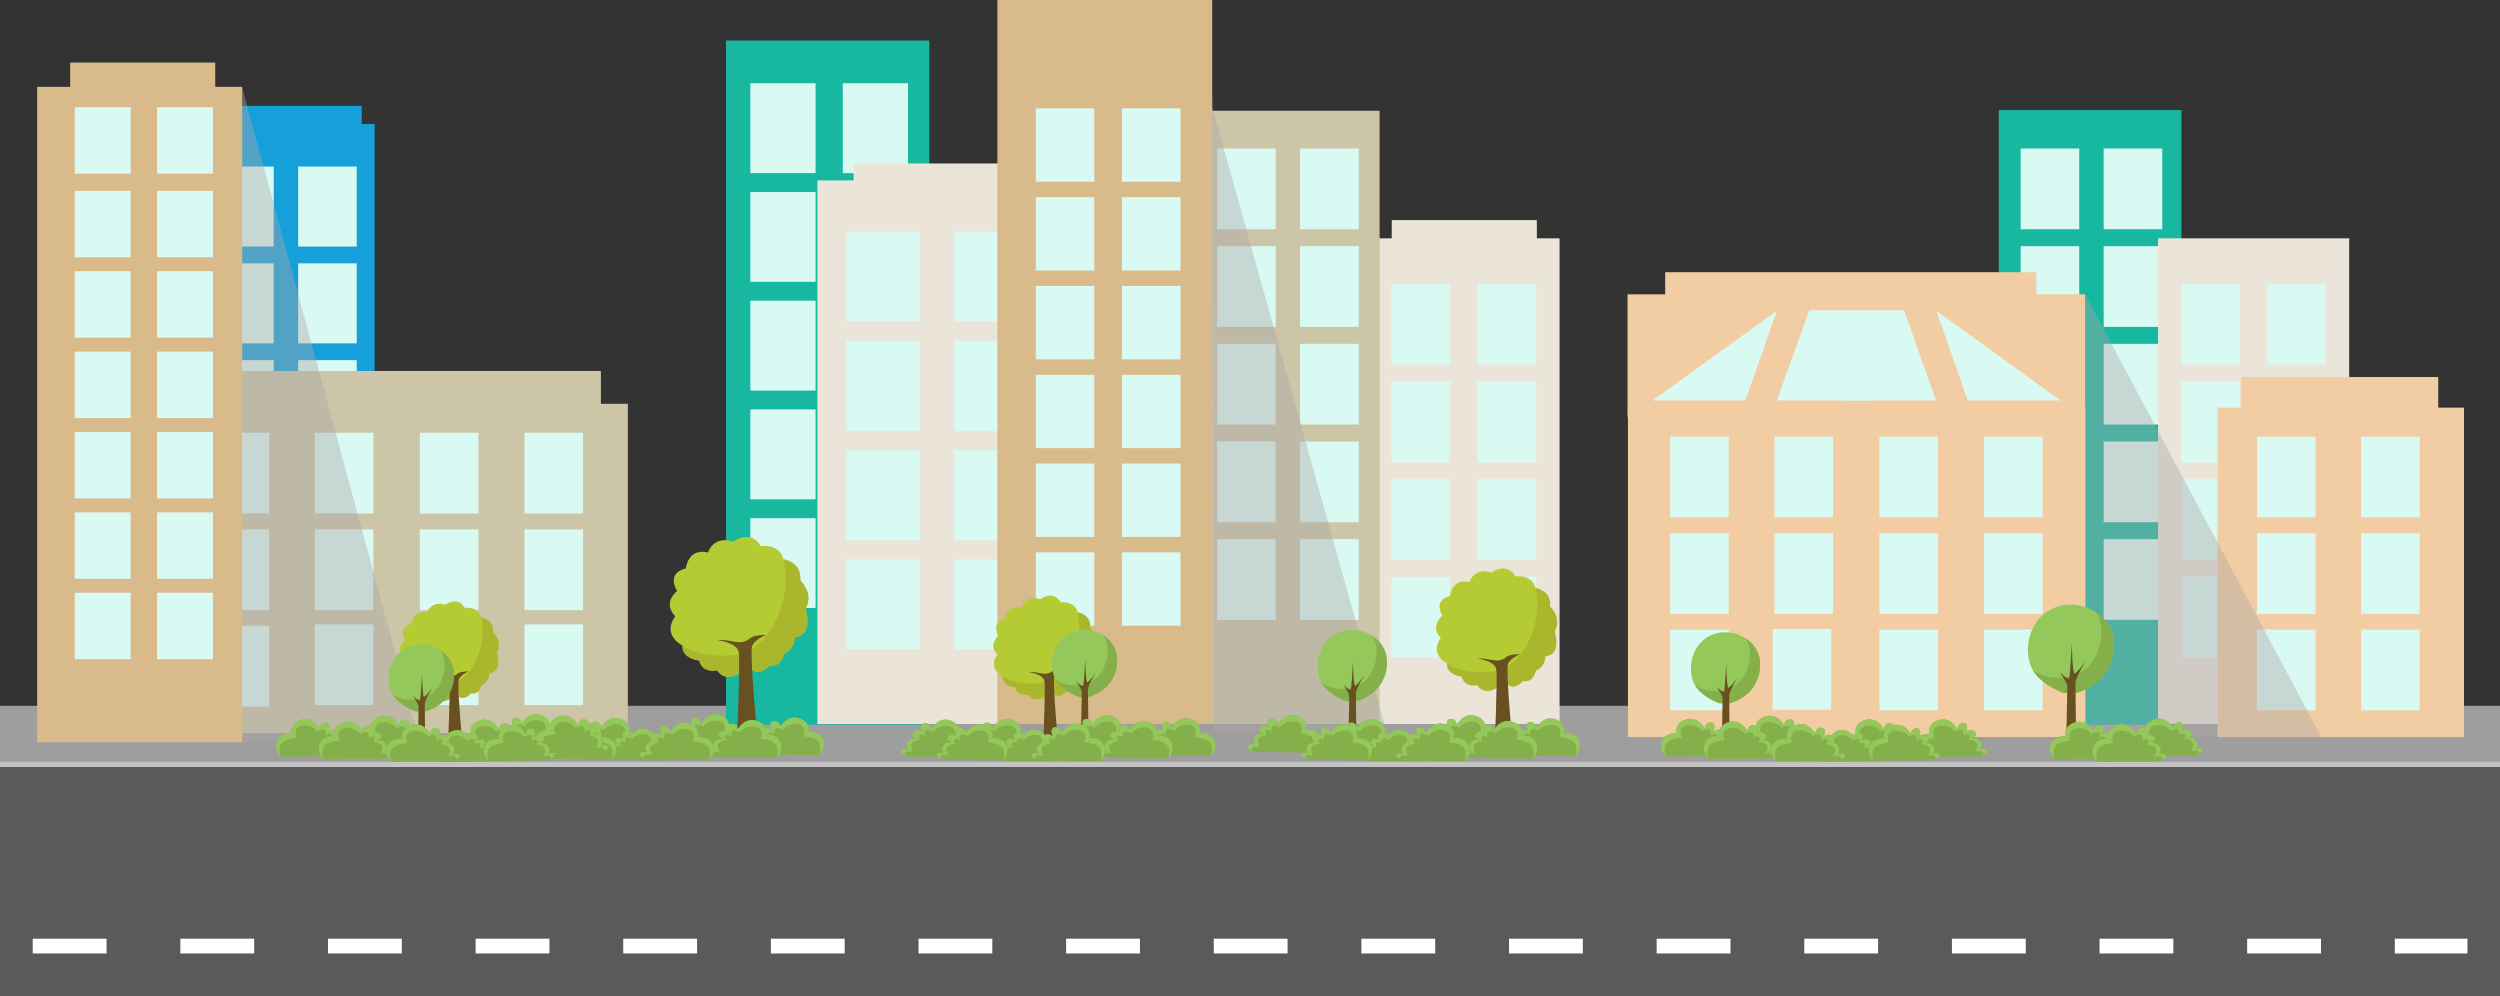 <svg xmlns="http://www.w3.org/2000/svg" xmlns:xlink="http://www.w3.org/1999/xlink" viewBox="0 0 1920 765.05"><rect x="0" y="0" width="1920" height="765.05" fill="#333333" stroke="none"/><defs><style>.cls-1,.cls-5{fill:none;}.cls-2{fill:#595b5b;}.cls-3{fill:#9e9e9e;}.cls-4{fill:#c4c4c4;}.cls-5{stroke:#fff;stroke-width:11.34px;stroke-dasharray:56.69;}.cls-5,.cls-9{stroke-miterlimit:10;}.cls-6{fill:#16a0da;}.cls-7{fill:#d9f9f3;}.cls-8{fill:#ccc5a8;}.cls-9{fill:#18b7a0;stroke:#18b7a0;stroke-width:1.04px;}.cls-10{fill:#eae5d8;}.cls-11{fill:#f2cda3;}.cls-12{fill:#aaa6a5;opacity:0.4;isolation:isolate;}.cls-13{fill:#d8ba8b;}.cls-14{clip-path:url(#clip-path);}.cls-15{fill:#b2b2b2;}.cls-16{fill:#94c85b;}.cls-17{fill:#84af4b;}.cls-18{fill:#695020;}.cls-19{fill:#b4cb34;}.cls-20{fill:#aab72c;}</style><clipPath id="clip-path"><rect class="cls-1" x="1249.95" y="226.06" width="351.42" height="94"/></clipPath></defs><title>Asset 3grad-3</title><g id="Layer_2" data-name="Layer 2"><g id="Layer_1-2" data-name="Layer 1"><rect class="cls-2" y="555.05" shape-rendering="crispEdges" width="1930" height="210"/><rect class="cls-3" y="542.05" width="1930" height="46"/><rect id="rub_plocnika" data-name="rub plocnika" class="cls-4" y="585.05" width="1930" height="4"/><line id="dashed_line" data-name="dashed line" class="cls-5" x1="25.13" y1="726.59" x2="1895" y2="726.59"/><rect class="cls-6" x="158.31" y="81.32" width="119.51" height="30.73"/><rect class="cls-6" x="148.42" y="95.2" width="139.28" height="466.85"/><rect class="cls-7" x="228.97" y="350.93" width="45" height="61.45"/><rect class="cls-7" x="165.22" y="350.93" width="45" height="61.45"/><rect class="cls-7" x="228.97" y="425.27" width="45" height="61.45"/><rect class="cls-7" x="165.22" y="425.27" width="45" height="61.45"/><rect class="cls-7" x="228.97" y="276.59" width="45" height="61.45"/><rect class="cls-7" x="165.22" y="276.59" width="45" height="61.45"/><rect class="cls-7" x="228.97" y="202.25" width="45" height="61.45"/><rect class="cls-7" x="165.22" y="202.25" width="45" height="61.45"/><rect class="cls-7" x="228.97" y="127.91" width="45" height="61.45"/><rect class="cls-7" x="165.22" y="127.91" width="45" height="61.45"/><rect class="cls-8" x="130.76" y="310.11" width="351.42" height="253"/><rect class="cls-7" x="322.43" y="332.36" width="45" height="62"/><rect class="cls-7" x="322.43" y="406.61" width="45" height="62"/><rect class="cls-7" x="402.78" y="332.36" width="45" height="62"/><rect class="cls-7" x="402.78" y="406.61" width="45" height="62"/><rect class="cls-7" x="241.8" y="332.36" width="45" height="62"/><rect class="cls-7" x="241.8" y="406.61" width="45" height="62"/><rect class="cls-7" x="161.72" y="332.36" width="45" height="62"/><rect class="cls-7" x="161.72" y="406.61" width="45" height="62"/><rect class="cls-7" x="322.43" y="479.55" width="45" height="62"/><rect class="cls-7" x="402.78" y="479.55" width="45" height="62"/><rect class="cls-7" x="241.8" y="479.55" width="45" height="62"/><rect class="cls-7" x="161.72" y="480.61" width="45" height="62"/><rect class="cls-8" x="149.08" y="284.92" width="312.41" height="33.39"/><rect class="cls-9" x="1535.57" y="85.05" width="139.28" height="471"/><rect class="cls-7" x="1615.61" y="339.05" width="45" height="62"/><rect class="cls-7" x="1551.87" y="339.05" width="45" height="62"/><rect class="cls-7" x="1615.61" y="414.05" width="45" height="62"/><rect class="cls-7" x="1551.87" y="414.05" width="45" height="62"/><rect class="cls-7" x="1615.61" y="264.05" width="45" height="62"/><rect class="cls-7" x="1551.87" y="264.05" width="45" height="62"/><rect class="cls-7" x="1615.61" y="189.05" width="45" height="62"/><rect class="cls-7" x="1551.87" y="189.05" width="45" height="62"/><rect class="cls-7" x="1615.61" y="114.05" width="45" height="62"/><rect class="cls-7" x="1551.87" y="114.05" width="45" height="62"/><rect class="cls-9" x="558.13" y="31.63" width="155.08" height="524.42"/><rect class="cls-7" x="647.24" y="314.44" width="50.1" height="69.03"/><rect class="cls-7" x="576.27" y="314.44" width="50.1" height="69.03"/><rect class="cls-7" x="647.24" y="397.94" width="50.1" height="69.03"/><rect class="cls-7" x="576.27" y="397.94" width="50.1" height="69.03"/><rect class="cls-7" x="647.24" y="230.93" width="50.1" height="69.03"/><rect class="cls-7" x="576.27" y="230.93" width="50.1" height="69.03"/><rect class="cls-7" x="647.24" y="147.42" width="50.1" height="69.03"/><rect class="cls-7" x="576.27" y="147.42" width="50.1" height="69.03"/><rect class="cls-7" x="647.24" y="63.92" width="50.1" height="69.03"/><rect class="cls-7" x="576.27" y="63.92" width="50.1" height="69.03"/><rect class="cls-10" x="1657.39" y="183.05" width="146.78" height="373"/><rect class="cls-7" x="1741.25" y="443.05" width="45" height="62"/><rect class="cls-7" x="1675.08" y="443.05" width="45" height="62"/><rect class="cls-7" x="1741.25" y="368.05" width="45" height="62"/><rect class="cls-7" x="1675.08" y="368.05" width="45" height="62"/><rect class="cls-7" x="1741.25" y="293.05" width="45" height="62"/><rect class="cls-7" x="1675.08" y="293.05" width="45" height="62"/><rect class="cls-7" x="1741.25" y="218.05" width="45" height="62"/><rect class="cls-7" x="1675.08" y="218.05" width="45" height="62"/><rect class="cls-11" x="1703.04" y="313.06" width="189.32" height="253"/><rect class="cls-7" x="1813.39" y="335.3" width="45" height="62"/><rect class="cls-7" x="1813.39" y="409.55" width="45" height="62"/><rect class="cls-7" x="1733.31" y="335.3" width="45" height="62"/><rect class="cls-7" x="1733.31" y="409.55" width="45" height="62"/><rect class="cls-7" x="1813.39" y="483.55" width="45" height="62"/><rect class="cls-7" x="1733.31" y="483.55" width="45" height="62"/><rect class="cls-11" x="1721.34" y="289.56" width="151.23" height="30"/><polygon class="cls-12" points="322.13 570.05 186.06 570.05 186.06 67.23 322.13 570.05"/><g id="zgrada_1" data-name="zgrada 1"><rect class="cls-13" x="28.56" y="66.69" width="157.51" height="503.36"/><rect class="cls-7" x="120.6" y="331.76" width="42.96" height="51.04"/><rect class="cls-7" x="57.42" y="331.76" width="42.96" height="51.04"/><rect class="cls-7" x="120.6" y="393.5" width="42.96" height="51.04"/><rect class="cls-7" x="57.42" y="393.5" width="42.96" height="51.04"/><rect class="cls-7" x="120.6" y="455.24" width="42.96" height="51.04"/><rect class="cls-7" x="57.42" y="455.24" width="42.96" height="51.04"/><rect class="cls-7" x="120.6" y="270.03" width="42.96" height="51.04"/><rect class="cls-7" x="57.42" y="270.03" width="42.96" height="51.04"/><rect class="cls-7" x="120.6" y="208.29" width="42.96" height="51.04"/><rect class="cls-7" x="57.42" y="208.29" width="42.96" height="51.04"/><rect class="cls-7" x="120.6" y="146.56" width="42.96" height="51.04"/><rect class="cls-7" x="57.42" y="146.56" width="42.96" height="51.04"/><rect class="cls-7" x="120.6" y="82.35" width="42.96" height="51.04"/><rect class="cls-7" x="57.42" y="82.35" width="42.96" height="51.04"/><rect class="cls-13" x="53.87" y="48.05" width="111.43" height="24.23"/></g><rect class="cls-10" x="1068.86" y="169.05" width="111.43" height="24"/><rect class="cls-10" x="1050.97" y="183.05" width="146.78" height="373"/><rect class="cls-7" x="1134.83" y="443.05" width="45" height="62"/><rect class="cls-7" x="1068.65" y="443.05" width="45" height="62"/><rect class="cls-7" x="1134.83" y="368.05" width="45" height="62"/><rect class="cls-7" x="1068.65" y="368.05" width="45" height="62"/><rect class="cls-7" x="1134.83" y="293.05" width="45" height="62"/><rect class="cls-7" x="1068.65" y="293.05" width="45" height="62"/><rect class="cls-7" x="1134.83" y="218.05" width="45" height="62"/><rect class="cls-7" x="1068.65" y="218.05" width="45" height="62"/><rect class="cls-10" x="655.55" y="125.55" width="139.65" height="26.86"/><rect class="cls-10" x="627.77" y="138.54" width="183.96" height="417.51"/><rect class="cls-7" x="732.87" y="429.57" width="56.4" height="69.4"/><rect class="cls-7" x="649.92" y="429.57" width="56.4" height="69.4"/><rect class="cls-7" x="732.87" y="345.62" width="56.4" height="69.4"/><rect class="cls-7" x="649.92" y="345.62" width="56.4" height="69.4"/><rect class="cls-7" x="732.87" y="261.67" width="56.4" height="69.4"/><rect class="cls-7" x="649.92" y="261.67" width="56.4" height="69.4"/><rect class="cls-7" x="732.87" y="177.72" width="56.4" height="69.4"/><rect class="cls-7" x="649.92" y="177.72" width="56.4" height="69.4"/><g id="zgrada_7" data-name="zgrada 7"><rect class="cls-11" x="1250.26" y="313.06" width="351.42" height="253"/><rect class="cls-7" x="1443.37" y="335.3" width="45" height="62"/><rect class="cls-7" x="1443.37" y="409.55" width="45" height="62"/><rect class="cls-7" x="1523.74" y="335.3" width="45" height="62"/><rect class="cls-7" x="1523.74" y="409.55" width="45" height="62"/><rect class="cls-7" x="1362.76" y="335.3" width="45" height="62"/><rect class="cls-7" x="1362.76" y="409.55" width="45" height="62"/><rect class="cls-7" x="1282.66" y="335.3" width="45" height="62"/><rect class="cls-7" x="1282.66" y="409.55" width="45" height="62"/><rect class="cls-7" x="1443.37" y="483.55" width="45" height="62"/><rect class="cls-7" x="1523.74" y="483.55" width="45" height="62"/><rect class="cls-7" x="1282.66" y="483.55" width="45" height="62"/><rect class="cls-11" x="1249.95" y="226.06" width="351.42" height="94"/><g class="cls-14"><path class="cls-11" d="M1596.32,382.31c.27-64.78-71.42-117.41-160.11-117.54s-160.81,52.26-161.07,117S1596.05,447.05,1596.32,382.31Z"/></g><polygon class="cls-7" points="1364.73 307.56 1437.08 307.56 1461.69 238.56 1389.35 238.56 1364.73 307.56"/><polygon class="cls-7" points="1486.94 307.56 1414.6 307.56 1389.98 238.56 1462.33 238.56 1486.94 307.56"/><polygon class="cls-7" points="1582.44 307.56 1511.22 307.56 1486.99 238.56 1582.44 307.56"/><polygon class="cls-7" points="1269.23 307.56 1340.45 307.56 1364.68 238.56 1269.23 307.56"/><rect class="cls-7" x="1361.37" y="483.05" width="45" height="62"/><rect class="cls-11" x="1278.87" y="209.06" width="284.99" height="24"/></g><polygon class="cls-12" points="1782.77 566.06 1601.37 566.06 1601.37 226.06 1782.77 566.06"/><rect class="cls-8" x="920.26" y="85.05" width="139.28" height="471"/><rect class="cls-7" x="998.47" y="339.05" width="45" height="62"/><rect class="cls-7" x="934.72" y="339.05" width="45" height="62"/><rect class="cls-7" x="998.47" y="414.05" width="45" height="62"/><rect class="cls-7" x="934.72" y="414.05" width="45" height="62"/><rect class="cls-7" x="998.47" y="264.05" width="45" height="62"/><rect class="cls-7" x="934.72" y="264.05" width="45" height="62"/><rect class="cls-7" x="998.47" y="189.05" width="45" height="62"/><rect class="cls-7" x="934.72" y="189.05" width="45" height="62"/><rect class="cls-7" x="998.47" y="114.05" width="45" height="62"/><rect class="cls-7" x="934.72" y="114.05" width="45" height="62"/><rect class="cls-15" x="835.19" y="76.01" width="95.73" height="457.13"/><rect class="cls-15" x="889.89" y="394.65" width="29.35" height="75.98"/><rect class="cls-15" x="846.72" y="394.65" width="29.35" height="75.98"/><rect class="cls-15" x="889.89" y="302.73" width="29.35" height="75.98"/><rect class="cls-15" x="846.72" y="302.73" width="29.35" height="75.98"/><rect class="cls-15" x="889.89" y="210.82" width="29.35" height="75.98"/><rect class="cls-15" x="846.72" y="210.82" width="29.35" height="75.98"/><rect class="cls-15" x="889.89" y="118.9" width="29.35" height="75.98"/><rect class="cls-15" x="846.72" y="118.9" width="29.35" height="75.98"/><rect class="cls-13" x="765.98" width="165" height="556.05"/><rect class="cls-7" x="861.63" y="287.8" width="45" height="56.38"/><rect class="cls-7" x="795.44" y="287.8" width="45" height="56.38"/><rect class="cls-7" x="861.63" y="356" width="45" height="56.38"/><rect class="cls-7" x="795.44" y="356" width="45" height="56.38"/><rect class="cls-7" x="861.63" y="424.2" width="45" height="56.38"/><rect class="cls-7" x="795.44" y="424.2" width="45" height="56.38"/><rect class="cls-7" x="861.63" y="219.6" width="45" height="56.38"/><rect class="cls-7" x="795.44" y="219.6" width="45" height="56.38"/><rect class="cls-7" x="861.63" y="151.4" width="45" height="56.38"/><rect class="cls-7" x="795.44" y="151.4" width="45" height="56.38"/><rect class="cls-7" x="861.63" y="83.2" width="45" height="56.38"/><rect class="cls-7" x="795.44" y="83.2" width="45" height="56.38"/><polygon class="cls-12" points="1064.58 561.05 931.72 561.05 930.97 82.05 1064.58 561.05"/><path class="cls-16" d="M1320.64,540.14s-16.72-5.63-20.63-17.72.26-29.27,15.65-35.18,35,4.3,36,20.94-9.42,27.91-23.1,32Z"/><path class="cls-17" d="M1351.66,508.19c-.48-7.65-4.87-13.94-11-17.93h0c7.78,12.26,1.27,35.21-14.65,39.28-15.67,4-24.17-3.35-24.42-3.58,5.6,9.64,19,14.17,19,14.17h7.91C1342.24,536.11,1352.71,524.84,1351.66,508.19Z"/><path class="cls-18" d="M1322,578.38s1.19-41.73.85-43.17-4.59-8-4.59-8,5.44,6,5.95,3.5,1.53-21.18,1.53-21.18.34,18.92,1.7,18.71,7-7.61,7-7.61S1328,530.5,1328,534.2s.51,44.2.51,44.2Z"/><path class="cls-17" d="M1279.09,580.93s-5.44-5.44-2.61-12.07,11.3-5.58,11.3-5.58-2.47-7.5,6.92-10.56,14.48,6.82,14.48,6.82.49-4.94,4.8-4.59,2.68,6.35.92,7.63c0,0,4.87-4.52,7.91-.64s-4.59,4.59-4.59,4.59,6.78-1.09,9,3a4.21,4.21,0,0,1-1.25,5.82l-.3.18s5-2,6.36.64-6.85,4.45-6.85,4.45Z"/><path class="cls-16" d="M1279.79,570.92c2.55-3.77,11.83-4.39,11.83-4.39s-2.47-4.74.87-7.93,12.16-1.45,14.71,3c0,0,3-1.74,5.07-1.45s2,5.07,2,5.07.65-2.32,3.37-1.45-.26,3.88-.26,3.88,4.43-.11,6.46,2.65-1.16,6.81-1.16,6.81,6-2.27,6.86,2h0c1.69-.77,3.09-1.81,2.47-3-1.34-2.61-6.36-.64-6.36-.64a4.21,4.21,0,0,0,1.73-5.7l-.18-.3c-1.85-3.42-7-3.16-8.53-3,1.57-.22,6.74-1.22,4.15-4.54s-6.63-.43-7.66.42c1.66-1.61,2.94-7.08-1.17-7.41-4.31-.35-4.8,4.59-4.8,4.59s-5.08-9.89-14.48-6.82-6.92,10.56-6.92,10.56-8.47-1.06-11.3,5.58,2.61,12.07,2.61,12.07S1277.25,574.69,1279.79,570.92Z"/><path class="cls-17" d="M1340.11,578.5s-5.44-5.44-2.61-12.07,11.3-5.58,11.3-5.58-2.47-7.5,6.92-10.56,14.48,6.82,14.48,6.82.49-4.94,4.8-4.59,2.68,6.35.92,7.63c0,0,4.87-4.52,7.91-.64s-4.59,4.59-4.59,4.59,6.78-1.09,9,3a4.21,4.21,0,0,1-1.25,5.82l-.3.18s5-2,6.36.64-6.85,4.45-6.85,4.45Z"/><path class="cls-16" d="M1340.82,568.49c2.55-3.77,11.83-4.39,11.83-4.39s-2.47-4.74.87-7.93,12.16-1.45,14.71,3c0,0,3-1.74,5.07-1.45s2,5.07,2,5.07.65-2.32,3.37-1.45-.26,3.88-.26,3.88,4.43-.11,6.46,2.65-1.16,6.81-1.16,6.81,6-2.27,6.86,2h0c1.69-.77,3.09-1.81,2.47-3-1.34-2.61-6.36-.64-6.36-.64a4.21,4.21,0,0,0,1.73-5.7l-.18-.3c-1.85-3.42-7-3.16-8.53-3,1.57-.22,6.74-1.22,4.15-4.54s-6.63-.43-7.66.42c1.66-1.61,2.94-7.08-1.17-7.41-4.31-.35-4.8,4.59-4.8,4.59s-5.08-9.89-14.48-6.82-6.92,10.56-6.92,10.56-8.47-1.06-11.3,5.58,2.61,12.07,2.61,12.07S1338.26,572.26,1340.82,568.49Z"/><path class="cls-17" d="M1311.87,582.89s-5.44-5.44-2.61-12.07,11.3-5.58,11.3-5.58-2.47-7.5,6.92-10.56S1342,561.5,1342,561.5s.49-4.94,4.8-4.59,2.68,6.35.92,7.63c0,0,4.87-4.52,7.91-.64s-4.59,4.59-4.59,4.59,6.78-1.09,9,3a4.21,4.21,0,0,1-1.25,5.82l-.3.18s5-2,6.36.64-6.85,4.45-6.85,4.45Z"/><path class="cls-16" d="M1312.59,572.88c2.55-3.77,11.83-4.39,11.83-4.39s-2.47-4.74.87-7.93,12.16-1.45,14.71,3c0,0,3-1.74,5.07-1.45s2,5.07,2,5.07.65-2.32,3.37-1.45-.26,3.88-.26,3.88,4.43-.11,6.46,2.65-1.16,6.81-1.16,6.81,6-2.27,6.86,2h0c1.69-.77,3.09-1.81,2.47-3-1.34-2.61-6.36-.64-6.36-.64a4.21,4.21,0,0,0,1.73-5.7l-.18-.3c-1.85-3.42-7-3.16-8.53-3,1.57-.22,6.74-1.22,4.15-4.54s-6.63-.43-7.66.42c1.66-1.61,2.94-7.08-1.17-7.41-4.31-.35-4.8,4.59-4.8,4.59s-5.08-9.89-14.48-6.82-6.92,10.56-6.92,10.56-8.47-1.06-11.3,5.58,2.61,12.07,2.61,12.07S1310,576.65,1312.59,572.88Z"/><path class="cls-17" d="M1416.63,581.31s-5.44-5.44-2.61-12.07,11.3-5.58,11.3-5.58-2.47-7.5,6.92-10.56,14.48,6.82,14.48,6.82.49-4.94,4.8-4.59,2.68,6.35.92,7.63c0,0,4.87-4.52,7.91-.64s-4.59,4.59-4.59,4.59,6.78-1.09,9,3a4.21,4.21,0,0,1-1.25,5.82l-.3.18s5-2,6.36.64-6.85,4.45-6.85,4.45Z"/><path class="cls-16" d="M1417.36,571.3c2.55-3.77,11.83-4.39,11.83-4.39s-2.47-4.74.87-7.93,12.16-1.45,14.71,3c0,0,3-1.74,5.07-1.45s2,5.07,2,5.07.65-2.32,3.37-1.45-.27,3.9-.27,3.9,4.43-.11,6.46,2.65-1.16,6.81-1.16,6.81,6-2.27,6.86,2h0c1.69-.77,3.09-1.81,2.47-3-1.34-2.61-6.36-.64-6.36-.64a4.21,4.21,0,0,0,1.73-5.7l-.18-.3c-1.85-3.42-7-3.16-8.53-3,1.57-.22,6.74-1.22,4.15-4.54s-6.63-.43-7.66.42c1.66-1.61,2.94-7.08-1.17-7.41-4.31-.35-4.8,4.59-4.8,4.59s-5.08-9.89-14.48-6.82-6.92,10.56-6.92,10.56-8.47-1.06-11.3,5.58,2.61,12.07,2.61,12.07S1414.79,575.05,1417.36,571.3Z"/><path class="cls-17" d="M1398.68,585.05s-4.61-4.61-2.21-10.24,9.58-4.73,9.58-4.73-2.1-6.36,5.87-9,12.27,5.78,12.27,5.78.42-4.19,4.07-3.89,2.27,5.39.78,6.47c0,0,4.13-3.83,6.7-.54s-3.89,3.89-3.89,3.89,5.75-.92,7.6,2.5a3.57,3.57,0,0,1-1,4.94l-.27.16s4.25-1.68,5.39.54-5.81,3.77-5.81,3.77Z"/><path class="cls-16" d="M1399.28,576.56c2.16-3.2,10-3.73,10-3.73s-2.09-4,.74-6.72,10.31-1.23,12.47,2.58c0,0,2.51-1.47,4.3-1.23s1.66,4.3,1.66,4.3a2,2,0,0,1,2.57-1.35l.29.12c2.3.74-.22,3.29-.22,3.29s3.75-.09,5.47,2.24-1,5.78-1,5.78,5.12-1.92,5.81,1.68h0c1.43-.65,2.62-1.53,2.1-2.55-1.14-2.21-5.39-.54-5.39-.54a3.57,3.57,0,0,0,1.48-4.83l-.16-.27c-1.57-2.9-5.93-2.68-7.23-2.55,1.33-.19,5.72-1,3.52-3.85s-5.62-.36-6.49.36c1.41-1.37,2.49-6-1-6.28-3.65-.3-4.07,3.89-4.07,3.89s-4.31-8.38-12.27-5.78-5.87,9-5.87,9-7.18-.9-9.58,4.73,2.21,10.24,2.21,10.24S1397.12,579.76,1399.28,576.56Z"/><path class="cls-17" d="M1473.11,581.31s-5.44-5.44-2.61-12.07,11.3-5.58,11.3-5.58-2.47-7.5,6.92-10.56,14.48,6.82,14.48,6.82.49-4.94,4.8-4.59,2.68,6.35.92,7.63c0,0,4.87-4.52,7.91-.64s-4.59,4.59-4.59,4.59,6.78-1.09,9,3a4.21,4.21,0,0,1-1.25,5.82l-.3.18s5-2,6.36.64-6.85,4.45-6.85,4.45Z"/><path class="cls-16" d="M1473.82,571.3c2.55-3.77,11.83-4.39,11.83-4.39s-2.47-4.74.87-7.93,12.16-1.45,14.71,3c0,0,3-1.74,5.07-1.45s2,5.07,2,5.07.65-2.32,3.37-1.45-.26,3.88-.26,3.88,4.43-.11,6.46,2.65-1.16,6.81-1.16,6.81,6-2.27,6.86,2h0c1.69-.77,3.09-1.81,2.47-3-1.34-2.61-6.36-.64-6.36-.64a4.21,4.21,0,0,0,1.73-5.7l-.18-.3c-1.85-3.42-7-3.16-8.53-3,1.57-.22,6.74-1.22,4.15-4.54s-6.63-.43-7.66.42c1.66-1.61,2.94-7.08-1.17-7.41-4.31-.35-4.8,4.59-4.8,4.59s-5.08-9.89-14.48-6.82-6.92,10.56-6.92,10.56-8.47-1.06-11.3,5.58,2.61,12.07,2.61,12.07S1471.25,575.05,1473.82,571.3Z"/><path class="cls-17" d="M1438.61,584.28s-5.22-5.22-2.51-11.59,10.85-5.36,10.85-5.36-2.37-7.2,6.64-10.14,13.9,6.55,13.9,6.55.47-4.74,4.61-4.41,2.58,6.1.88,7.32c0,0,4.68-4.34,7.59-.61s-4.41,4.41-4.41,4.41,6.51-1,8.61,2.83a4,4,0,0,1-1.11,5.55l-.38.22s4.81-1.9,6.1.61-6.58,4.27-6.58,4.27Z"/><path class="cls-16" d="M1439.29,574.67c2.45-3.62,11.36-4.22,11.36-4.22s-2.37-4.55.83-7.61,11.68-1.39,14.12,2.92c0,0,2.85-1.67,4.87-1.39s1.89,4.87,1.89,4.87.63-2.23,3.24-1.39-.25,3.72-.25,3.72,4.25-.1,6.2,2.54-1.11,6.54-1.11,6.54,5.79-2.18,6.58,1.9h0c1.62-.74,3-1.73,2.37-2.89-1.29-2.51-6.1-.61-6.1-.61a4,4,0,0,0,1.49-5.77c-1.78-3.28-6.72-3-8.19-2.88,1.51-.21,6.47-1.18,4-4.36s-6.37-.41-7.35.4c1.59-1.55,2.82-6.79-1.12-7.12-4.14-.34-4.61,4.41-4.61,4.41s-4.88-9.49-13.9-6.55-6.64,10.14-6.64,10.14-8.13-1-10.85,5.36,2.51,11.59,2.51,11.59S1436.84,578.29,1439.29,574.67Z"/><path class="cls-17" d="M1363.85,584.85s-5.44-5.44-2.61-12.07,11.3-5.58,11.3-5.58-2.47-7.5,6.92-10.56,14.48,6.82,14.48,6.82.49-4.94,4.8-4.59,2.68,6.35.92,7.63c0,0,4.87-4.52,7.91-.64s-4.59,4.59-4.59,4.59,6.78-1.09,9,3a4.21,4.21,0,0,1-1.25,5.82l-.3.18s5-2,6.36.64-6.85,4.45-6.85,4.45Z"/><path class="cls-16" d="M1364.55,574.85c2.55-3.77,11.83-4.39,11.83-4.39s-2.47-4.74.87-7.93,12.16-1.45,14.71,3c0,0,3-1.74,5.07-1.45s2,5.07,2,5.07.65-2.32,3.37-1.45-.26,3.88-.26,3.88,4.43-.11,6.46,2.65-1.16,6.81-1.16,6.81,6-2.27,6.86,2h0c1.69-.77,3.09-1.81,2.47-3-1.34-2.61-6.36-.64-6.36-.64a4.21,4.21,0,0,0,1.73-5.7l-.18-.3c-1.85-3.42-7-3.16-8.53-3,1.57-.22,6.74-1.22,4.15-4.54s-6.63-.43-7.66.42c1.66-1.61,2.94-7.08-1.17-7.41-4.31-.35-4.8,4.59-4.8,4.59s-5.08-9.89-14.48-6.82-6.92,10.56-6.92,10.56-8.47-1.06-11.3,5.58,2.61,12.07,2.61,12.07S1362,578.61,1364.55,574.85Z"/><path class="cls-19" d="M1149.23,528.27s-8.8,6.32-14.65-2.19c0,0-9.75,2.43-11.94-6.56,0,0-11.7-1-11.21-10,0,0-14.13-6.81-4.87-19.69,0,0-9-8,1.22-17,0,0-7.8-11.67,5.85-15.07,0,0,1.22-13.86,14.87-10.7,0,0,3.65-11.67,16.82-7.29,0,0,11.82-8.77,18.52,2.92,0,0,12.92-1.7,15.35,9,0,0,12.43,1.7,11.21,14.1,0,0,9.54,8.75,3.45,19.21,0,0,6.08,17.41-7.1,19a12,12,0,0,1-7.38,11.11s-1.39,9.31-9.68,7.85c0,0-6.34,7-11,3.16Z"/><path class="cls-20" d="M1190.37,465.79c1.22-12.4-11.21-14.1-11.21-14.1,6.19,26.73-8.93,60.94-32.41,64s-35.34-6.12-35.34-6.12c-.49,9,11.21,10,11.21,10,2.19,9,11.94,6.56,11.94,6.56,5.85,8.51,14.65,2.19,14.65,2.19l9.47-2.19c4.63,3.89,11-3.16,11-3.16,8.28,1.46,9.68-7.85,9.68-7.85a12,12,0,0,0,7.38-11.11c13.18-1.55,7.1-19,7.1-19C1199.93,474.54,1190.37,465.79,1190.37,465.79Z"/><path class="cls-18" d="M1134.57,505.84s13.65,1.41,14.62,8.48-1.46,64.06-1.46,64.06h14.62s-6.34-64.07-4.14-68.71,9.26-7.27,9.26-7.27-8-.2-10.72,2.22-6.09,3-9.75,2.42S1139.68,505.44,1134.57,505.84Z"/><path class="cls-16" d="M1033.93,538.53s-16.78-5.65-20.71-17.79.26-29.38,15.71-35.31,35.09,4.31,36.14,21-9.46,28-23.19,32.07Z"/><path class="cls-17" d="M1065.08,506.46c-.48-7.68-4.89-14-11-18h0c7.81,12.31,1.27,35.35-14.71,39.43-15.73,4-24.26-3.36-24.52-3.59,5.62,9.68,19.1,14.23,19.1,14.23h8C1055.62,534.48,1066.12,523.17,1065.08,506.46Z"/><path class="cls-18" d="M1035.29,576.92s1.2-41.89.85-43.34-4.61-8-4.61-8,5.46,6,6,3.51,1.54-21.26,1.54-21.26.34,19,1.71,18.78,7-7.64,7-7.64-6.49,9.91-6.49,13.62.51,44.37.51,44.37Z"/><path class="cls-17" d="M1209.93,580.58s5.44-5.44,2.61-12.07-11.3-5.58-11.3-5.58,2.47-7.5-6.92-10.56-14.48,6.82-14.48,6.82-.49-4.94-4.8-4.59-2.68,6.35-.92,7.63c0,0-4.87-4.52-7.91-.64s4.59,4.59,4.59,4.59-6.78-1.09-9,3a4.21,4.21,0,0,0,1.25,5.82l.3.18s-5-2-6.36.64,6.85,4.45,6.85,4.45Z"/><path class="cls-16" d="M1209.24,570.58c-2.55-3.77-11.83-4.39-11.83-4.39s2.47-4.74-.87-7.93-12.16-1.45-14.71,3c0,0-3-1.74-5.07-1.45s-2,5.07-2,5.07-.65-2.32-3.37-1.45.26,3.88.26,3.88-4.43-.11-6.46,2.65,1.16,6.81,1.16,6.81-6-2.27-6.86,2h0c-1.69-.77-3.09-1.81-2.47-3,1.34-2.61,6.36-.64,6.36-.64a4.21,4.21,0,0,1-1.73-5.7l.18-.3c1.85-3.42,7-3.16,8.53-3-1.57-.22-6.74-1.22-4.15-4.54s6.63-.43,7.66.42c-1.66-1.61-2.94-7.08,1.17-7.41,4.31-.35,4.8,4.59,4.8,4.59s5.08-9.89,14.48-6.82,6.92,10.56,6.92,10.56,8.47-1.06,11.3,5.58-2.61,12.07-2.61,12.07S1211.78,574.34,1209.24,570.58Z"/><path class="cls-17" d="M1148.93,578.15s5.44-5.44,2.61-12.07-11.3-5.58-11.3-5.58,2.47-7.5-6.92-10.56-14.48,6.82-14.48,6.82-.49-4.94-4.8-4.59-2.68,6.35-.92,7.63c0,0-4.87-4.52-7.91-.64s4.59,4.59,4.59,4.59-6.78-1.09-9,3a4.21,4.21,0,0,0,1.25,5.82l.3.18s-5-2-6.36.64,6.85,4.45,6.85,4.45Z"/><path class="cls-16" d="M1148.22,568.14c-2.55-3.77-11.83-4.39-11.83-4.39s2.47-4.74-.87-7.93-12.16-1.45-14.71,3c0,0-3-1.74-5.07-1.45s-2,5.07-2,5.07-.65-2.32-3.37-1.45.26,3.88.26,3.88-4.43-.11-6.46,2.65,1.16,6.81,1.16,6.81-6-2.27-6.86,2h0c-1.69-.77-3.09-1.81-2.47-3,1.34-2.61,6.36-.64,6.36-.64a4.21,4.21,0,0,1-1.73-5.7l.18-.3c1.85-3.42,7-3.16,8.53-3-1.57-.22-6.74-1.22-4.15-4.54s6.63-.43,7.66.42c-1.66-1.61-2.94-7.08,1.17-7.41,4.31-.35,4.8,4.59,4.8,4.59s5.08-9.89,14.48-6.82,6.92,10.56,6.92,10.56,8.47-1.06,11.3,5.58-2.58,12.08-2.58,12.08S1150.76,571.91,1148.22,568.14Z"/><path class="cls-17" d="M1177.15,582.55s5.44-5.44,2.61-12.07-11.3-5.58-11.3-5.58,2.47-7.5-6.92-10.56-14.48,6.82-14.48,6.82-.49-4.94-4.8-4.59-2.68,6.35-.92,7.63c0,0-4.87-4.52-7.91-.64s4.59,4.59,4.59,4.59-6.78-1.09-9,3a4.21,4.21,0,0,0,1.25,5.82l.3.18s-5-2-6.36.64,6.85,4.45,6.85,4.45Z"/><path class="cls-16" d="M1176.45,572.54c-2.55-3.77-11.83-4.39-11.83-4.39s2.47-4.74-.87-7.93-12.16-1.45-14.71,3c0,0-3-1.74-5.07-1.45s-2,5.07-2,5.07-.65-2.32-3.37-1.45.26,3.88.26,3.88-4.43-.11-6.46,2.65,1.16,6.81,1.16,6.81-6-2.27-6.86,2h0c-1.69-.77-3.09-1.81-2.47-3,1.34-2.61,6.36-.64,6.36-.64a4.21,4.21,0,0,1-1.73-5.7l.18-.3c1.85-3.42,7-3.16,8.53-3-1.57-.22-6.74-1.22-4.15-4.54s6.63-.43,7.66.42c-1.66-1.61-2.94-7.08,1.17-7.41,4.31-.35,4.8,4.59,4.8,4.59s5.08-9.89,14.48-6.82,6.92,10.56,6.92,10.56,8.47-1.06,11.3,5.58-2.61,12.07-2.61,12.07S1179,576.31,1176.45,572.54Z"/><path class="cls-17" d="M1072.39,581s5.44-5.44,2.61-12.07-11.3-5.58-11.3-5.58,2.47-7.5-6.92-10.56-14.48,6.82-14.48,6.82-.49-4.94-4.8-4.59-2.68,6.35-.92,7.63c0,0-4.87-4.52-7.91-.64s4.59,4.59,4.59,4.59-6.78-1.09-9,3a4.21,4.21,0,0,0,1.25,5.82l.3.18s-5-2-6.36.64,6.85,4.45,6.85,4.45Z"/><path class="cls-16" d="M1071.68,571c-2.55-3.77-11.83-4.39-11.83-4.39s2.47-4.74-.87-7.93-12.16-1.45-14.71,3c0,0-3-1.74-5.07-1.45s-2,5.07-2,5.07-.65-2.32-3.37-1.45.26,3.88.26,3.88-4.43-.11-6.46,2.65,1.16,6.81,1.16,6.81-6-2.27-6.86,2h0c-1.69-.77-3.09-1.81-2.47-3,1.34-2.61,6.36-.64,6.36-.64a4.21,4.21,0,0,1-1.73-5.7l.18-.3c1.85-3.42,7-3.16,8.53-3-1.57-.22-6.74-1.22-4.15-4.54s6.63-.43,7.66.42c-1.66-1.61-2.94-7.08,1.17-7.41,4.31-.35,4.8,4.59,4.8,4.59s5.08-9.89,14.48-6.82,6.92,10.56,6.92,10.56,8.47-1.06,11.3,5.58-2.61,12.07-2.61,12.07S1074.24,574.73,1071.68,571Z"/><path class="cls-17" d="M1090.36,584.71s4.61-4.61,2.21-10.24-9.58-4.73-9.58-4.73,2.1-6.36-5.87-9-12.27,5.78-12.27,5.78-.42-4.19-4.07-3.89-2.27,5.39-.78,6.47c0,0-4.13-3.83-6.7-.54s3.89,3.89,3.89,3.89-5.75-.92-7.6,2.5a3.57,3.57,0,0,0,1.07,4.93l.28.17s-4.25-1.68-5.39.54,5.81,3.77,5.81,3.77Z"/><path class="cls-16" d="M1089.75,576.22c-2.16-3.2-10-3.73-10-3.73s2.09-4-.74-6.72-10.31-1.23-12.47,2.58c0,0-2.51-1.47-4.3-1.23s-1.66,4.3-1.66,4.3a2,2,0,0,0-2.57-1.35l-.29.12c-2.3.74.22,3.29.22,3.29s-3.75-.09-5.47,2.24,1,5.78,1,5.78-5.12-1.92-5.81,1.68h0c-1.43-.65-2.62-1.53-2.1-2.55,1.14-2.21,5.39-.54,5.39-.54a3.57,3.57,0,0,1-1.48-4.83l.16-.27c1.57-2.9,5.93-2.68,7.23-2.55-1.33-.19-5.72-1-3.52-3.85s5.62-.36,6.49.36c-1.41-1.37-2.49-6,1-6.28,3.65-.3,4.07,3.89,4.07,3.89s4.31-8.38,12.27-5.78,5.87,9,5.87,9,7.18-.9,9.58,4.73-2.21,10.24-2.21,10.24S1091.93,579.41,1089.75,576.22Z"/><path class="cls-17" d="M1011.38,577.92s5.44-5.44,2.61-12.07-11.3-5.58-11.3-5.58,2.47-7.5-6.92-10.56-14.48,6.82-14.48,6.82-.49-4.94-4.8-4.59-2.68,6.35-.92,7.63c0,0-4.87-4.52-7.91-.64s4.59,4.59,4.59,4.59-6.78-1.09-9,3a4.21,4.21,0,0,0,1.25,5.82l.3.18s-5-2-6.36.64,6.85,4.45,6.85,4.45Z"/><path class="cls-16" d="M1010.66,567.91c-2.55-3.77-11.83-4.39-11.83-4.39s2.47-4.74-.87-7.93-12.16-1.45-14.71,3c0,0-3-1.74-5.07-1.45s-2,5.07-2,5.07-.65-2.32-3.37-1.45.26,3.88.26,3.88-4.43-.11-6.46,2.65,1.16,6.81,1.16,6.81-6-2.27-6.86,2h0c-1.69-.77-3.09-1.81-2.47-3,1.34-2.61,6.36-.64,6.36-.64a4.21,4.21,0,0,1-1.73-5.7l.18-.3c1.85-3.42,7-3.16,8.53-3-1.57-.22-6.74-1.22-4.15-4.54s6.63-.43,7.66.42c-1.66-1.61-2.94-7.08,1.17-7.41,4.31-.35,4.8,4.59,4.8,4.59s5.08-9.89,14.48-6.82,6.92,10.56,6.92,10.56,8.47-1.06,11.3,5.58-2.61,12.07-2.61,12.07S1013.22,571.68,1010.66,567.91Z"/><path class="cls-17" d="M1050.42,583.94s5.22-5.22,2.51-11.59-10.85-5.36-10.85-5.36,2.37-7.2-6.64-10.14-13.9,6.55-13.9,6.55-.47-4.74-4.61-4.41-2.58,6.1-.88,7.32c0,0-4.68-4.34-7.59-.61s4.41,4.41,4.41,4.41-6.51-1-8.61,2.83a4,4,0,0,0,1.11,5.55l.38.22s-4.81-1.9-6.1.61,6.58,4.27,6.58,4.27Z"/><path class="cls-16" d="M1049.75,574.33c-2.45-3.62-11.36-4.22-11.36-4.22s2.37-4.55-.83-7.61-11.68-1.39-14.12,2.92c0,0-2.85-1.67-4.87-1.39s-1.89,4.87-1.89,4.87-.63-2.23-3.24-1.39.25,3.72.25,3.72-4.25-.1-6.2,2.54,1.11,6.54,1.11,6.54-5.79-2.18-6.58,1.9h0c-1.62-.74-3-1.73-2.37-2.89,1.29-2.51,6.1-.61,6.1-.61a4,4,0,0,1-1.49-5.77c1.78-3.28,6.72-3,8.19-2.88-1.51-.21-6.47-1.18-4-4.36s6.37-.41,7.35.4c-1.59-1.55-2.82-6.79,1.12-7.12,4.14-.34,4.61,4.41,4.61,4.41s4.88-9.49,13.9-6.55,6.64,10.14,6.64,10.14,8.13-1,10.85,5.36-2.51,11.59-2.51,11.59S1052.2,577.94,1049.75,574.33Z"/><path class="cls-17" d="M1125.2,584.51s5.44-5.44,2.61-12.07-11.3-5.58-11.3-5.58,2.47-7.5-6.92-10.56-14.48,6.82-14.48,6.82-.49-4.94-4.8-4.59-2.68,6.35-.92,7.63c0,0-4.87-4.52-7.91-.64s4.59,4.59,4.59,4.59-6.78-1.09-9,3a4.21,4.21,0,0,0,1.25,5.82l.3.18s-5-2-6.36.64,6.85,4.45,6.85,4.45Z"/><path class="cls-16" d="M1124.49,574.5c-2.55-3.77-11.83-4.39-11.83-4.39s2.47-4.74-.87-7.93-12.16-1.45-14.71,3c0,0-3-1.74-5.07-1.45s-2,5.07-2,5.07-.65-2.32-3.37-1.45.26,3.88.26,3.88-4.43-.11-6.46,2.65,1.16,6.81,1.16,6.81-6-2.27-6.86,2h0c-1.69-.77-3.09-1.81-2.47-3,1.34-2.61,6.36-.64,6.36-.64a4.21,4.21,0,0,1-1.73-5.7l.18-.3c1.85-3.42,7-3.16,8.53-3-1.57-.22-6.74-1.22-4.15-4.54s6.63-.43,7.66.42c-1.66-1.61-2.94-7.08,1.17-7.41,4.31-.35,4.8,4.59,4.8,4.59s5.08-9.89,14.48-6.82,6.92,10.56,6.92,10.56,8.47-1.06,11.3,5.58-2.61,12.07-2.61,12.07S1127,578.27,1124.49,574.5Z"/><path class="cls-19" d="M802.2,535.24s-7.47,5.36-12.42-1.85c0,0-8.27,2.06-10.13-5.57,0,0-9.92-.82-9.51-8.45,0,0-12-5.77-4.13-16.7,0,0-7.65-6.8,1-14.43,0,0-6.61-9.9,5-12.78,0,0,1-11.75,12.61-9.07,0,0,3.1-9.9,14.26-6.19,0,0,10-7.44,15.71,2.47,0,0,11-1.44,13,7.63,0,0,10.54,1.44,9.51,12,0,0,8.09,7.42,2.92,16.29,0,0,5.15,14.77-6,16.08a10.13,10.13,0,0,1-6.28,9.38s-1.18,7.89-8.21,6.66c0,0-5.37,6-9.3,2.68Z"/><path class="cls-20" d="M837.09,482.26c1-10.51-9.51-12-9.51-12,5.25,22.67-7.57,51.68-27.49,54.26s-30-5.19-30-5.19c-.41,7.63,9.51,8.45,9.51,8.45,1.86,7.63,10.13,5.57,10.13,5.57,5,7.22,12.42,1.85,12.42,1.85l8-1.85c3.93,3.3,9.3-2.68,9.3-2.68,7,1.24,8.21-6.66,8.21-6.66a10.13,10.13,0,0,0,6.26-9.43c11.18-1.32,6-16.08,6-16.08C845.18,489.68,837.09,482.26,837.09,482.26Z"/><path class="cls-18" d="M789.77,516.22s11.57,1.2,12.4,7.19-1.23,54.33-1.23,54.33h12.4s-5.37-54.33-3.51-58.27,7.85-6.16,7.85-6.16-6.82-.17-9.09,1.88a9.49,9.49,0,0,1-8.27,2.06C797.21,516.74,794.1,515.88,789.77,516.22Z"/><path class="cls-16" d="M828.66,535.23s-15.77-5.31-19.47-16.72.25-27.61,14.77-33.19,33,4,34,19.76-8.89,26.33-21.79,30.14Z"/><path class="cls-17" d="M857.93,505.05c-.45-7.22-4.6-13.15-10.35-16.91h0c7.34,11.57,1.19,33.22-13.82,37.06-14.83,3.85-22.83-3.15-23.06-3.34,5.29,9.1,18,13.37,18,13.37h7.47C849,531.43,858.93,520.8,857.93,505.05Z"/><path class="cls-18" d="M829.93,571.31s1.12-39.37.8-40.73S826.4,523,826.4,523s5.13,5.62,5.61,3.3,1.44-20,1.44-20,.32,17.84,1.6,17.65,6.58-7.18,6.58-7.18-6.09,9.31-6.09,12.8.48,41.7.48,41.7Z"/><path class="cls-17" d="M930,580.58s5.44-5.44,2.61-12.07-11.3-5.58-11.3-5.58,2.47-7.5-6.92-10.56-14.48,6.82-14.48,6.82-.49-4.94-4.8-4.59-2.68,6.35-.92,7.63c0,0-4.87-4.52-7.91-.64s4.59,4.59,4.59,4.59-6.78-1.09-9,3a4.21,4.21,0,0,0,1.25,5.82l.3.18s-5-2-6.36.64,6.85,4.45,6.85,4.45Z"/><path class="cls-16" d="M929.32,570.58c-2.55-3.77-11.83-4.39-11.83-4.39s2.47-4.74-.87-7.93-12.16-1.45-14.71,3c0,0-3-1.74-5.07-1.45s-2,5.07-2,5.07-.65-2.32-3.37-1.45.26,3.88.26,3.88-4.43-.11-6.46,2.65,1.16,6.81,1.16,6.81-6-2.27-6.86,2h0c-1.69-.77-3.09-1.81-2.47-3,1.34-2.61,6.36-.64,6.36-.64a4.21,4.21,0,0,1-1.73-5.7l.18-.3c1.85-3.42,7-3.16,8.53-3-1.57-.22-6.74-1.22-4.15-4.54s6.63-.43,7.66.42c-1.66-1.61-2.94-7.08,1.17-7.41,4.31-.35,4.8,4.59,4.8,4.59s5.08-9.89,14.48-6.82,6.92,10.56,6.92,10.56,8.47-1.06,11.3,5.58S930,580.58,930,580.58,931.86,574.34,929.32,570.58Z"/><path class="cls-17" d="M869,578.15s5.44-5.44,2.61-12.07-11.3-5.58-11.3-5.58,2.47-7.5-6.92-10.56-14.46,6.82-14.46,6.82-.49-4.94-4.8-4.59-2.68,6.35-.92,7.63c0,0-4.87-4.52-7.91-.64s4.63,4.59,4.63,4.59-6.78-1.09-9,3a4.21,4.21,0,0,0,1.25,5.82l.3.18s-5-2-6.36.64,6.85,4.45,6.85,4.45Z"/><path class="cls-16" d="M868.29,568.14c-2.55-3.77-11.83-4.39-11.83-4.39s2.47-4.74-.87-7.93-12.16-1.45-14.71,3c0,0-3-1.74-5.07-1.45s-2,5.07-2,5.07-.65-2.32-3.37-1.45.26,3.88.26,3.88-4.43-.11-6.46,2.65,1.16,6.81,1.16,6.81-6-2.27-6.86,2h0c-1.69-.77-3.09-1.81-2.47-3,1.34-2.61,6.36-.64,6.36-.64a4.21,4.21,0,0,1-1.73-5.7l.18-.3c1.85-3.42,7-3.16,8.53-3-1.57-.22-6.74-1.22-4.15-4.54s6.63-.43,7.66.42c-1.66-1.61-2.94-7.08,1.17-7.41,4.31-.35,4.8,4.59,4.8,4.59s5.08-9.89,14.48-6.82,6.92,10.56,6.92,10.56,8.47-1.06,11.3,5.58S869,578.14,869,578.14,870.84,571.91,868.29,568.14Z"/><path class="cls-17" d="M897.23,582.55s5.44-5.44,2.61-12.07-11.3-5.58-11.3-5.58,2.47-7.5-6.92-10.56-14.48,6.82-14.48,6.82-.49-4.94-4.8-4.59-2.68,6.35-.92,7.63c0,0-4.87-4.52-7.91-.64s4.59,4.59,4.59,4.59-6.78-1.09-9,3a4.21,4.21,0,0,0,1.25,5.82l.3.18s-5-2-6.36.64,6.85,4.45,6.85,4.45Z"/><path class="cls-16" d="M896.53,572.54c-2.55-3.77-11.83-4.39-11.83-4.39s2.47-4.74-.87-7.93-12.16-1.45-14.71,3c0,0-3-1.74-5.07-1.45s-2,5.07-2,5.07-.65-2.32-3.37-1.45.26,3.88.26,3.88-4.43-.11-6.46,2.65,1.16,6.81,1.16,6.81-6-2.27-6.86,2h0c-1.69-.77-3.09-1.81-2.47-3,1.34-2.61,6.36-.64,6.36-.64a4.21,4.21,0,0,1-1.73-5.7l.18-.3c1.85-3.42,7-3.16,8.53-3-1.57-.22-6.74-1.22-4.15-4.54s6.63-.43,7.66.42c-1.66-1.61-2.94-7.08,1.17-7.41,4.31-.35,4.8,4.59,4.8,4.59s5.08-9.89,14.48-6.82,6.92,10.56,6.92,10.56,8.47-1.06,11.3,5.58-2.61,12.07-2.61,12.07S899.08,576.31,896.53,572.54Z"/><path class="cls-17" d="M792.47,581s5.44-5.44,2.61-12.07-11.3-5.58-11.3-5.58,2.47-7.5-6.92-10.56-14.48,6.82-14.48,6.82-.49-4.94-4.8-4.59-2.68,6.35-.92,7.63c0,0-4.87-4.52-7.91-.64s4.59,4.59,4.59,4.59-6.78-1.09-9,3a4.21,4.21,0,0,0,1.25,5.82l.3.18s-5-2-6.36.64,6.85,4.45,6.85,4.45Z"/><path class="cls-16" d="M791.76,571c-2.55-3.77-11.83-4.39-11.83-4.39s2.47-4.74-.87-7.93-12.16-1.45-14.71,3c0,0-3-1.74-5.07-1.45s-2,5.07-2,5.07-.65-2.32-3.37-1.45.26,3.88.26,3.88-4.43-.11-6.46,2.65,1.16,6.81,1.16,6.81-6-2.27-6.86,2h0c-1.69-.77-3.09-1.81-2.47-3,1.34-2.61,6.36-.64,6.36-.64a4.21,4.21,0,0,1-1.73-5.7l.18-.3c1.85-3.42,7-3.16,8.53-3-1.57-.22-6.74-1.22-4.15-4.54s6.63-.43,7.66.42c-1.66-1.61-2.94-7.08,1.17-7.41,4.31-.35,4.8,4.59,4.8,4.59s5.08-9.89,14.48-6.82,6.92,10.56,6.92,10.56,8.47-1.06,11.3,5.58S792.44,581,792.44,581,794.32,574.73,791.76,571Z"/><path class="cls-17" d="M810.42,584.71s4.61-4.61,2.21-10.24-9.58-4.73-9.58-4.73,2.1-6.36-5.87-9-12.25,5.83-12.25,5.83-.42-4.19-4.07-3.89-2.27,5.39-.78,6.47c0,0-4.13-3.83-6.7-.54s3.89,3.89,3.89,3.89-5.75-.92-7.6,2.5a3.57,3.57,0,0,0,1.07,4.93l.19.12s-4.25-1.68-5.39.54,5.81,3.77,5.81,3.77Z"/><path class="cls-16" d="M809.83,576.22c-2.16-3.2-10-3.73-10-3.73s2.09-4-.74-6.72-10.31-1.23-12.47,2.58c0,0-2.51-1.47-4.3-1.23s-1.66,4.3-1.66,4.3a2.05,2.05,0,0,0-2.57-1.35l-.29.12c-2.3.74.22,3.29.22,3.29s-3.75-.09-5.47,2.24,1,5.78,1,5.78-5.12-1.92-5.81,1.68h0c-1.43-.65-2.62-1.53-2.1-2.55,1.14-2.21,5.39-.54,5.39-.54a3.57,3.57,0,0,1-1.48-4.83l.16-.27c1.57-2.9,5.93-2.68,7.23-2.55-1.33-.19-5.72-1-3.52-3.85s5.62-.36,6.49.36c-1.41-1.37-2.49-6,1-6.28,3.65-.3,4.07,3.89,4.07,3.89s4.31-8.38,12.27-5.78,5.87,9,5.87,9,7.18-.9,9.58,4.73-2.21,10.24-2.21,10.24S812,579.41,809.83,576.22Z"/><path class="cls-17" d="M745.15,581.48s5.44-5.44,2.61-12.07-11.3-5.58-11.3-5.58,2.47-7.5-6.92-10.56-14.47,6.78-14.47,6.78-.49-4.94-4.8-4.59-2.68,6.35-.92,7.63c0,0-4.87-4.52-7.91-.64s4.6,4.6,4.6,4.6-6.78-1.09-9,3a4.21,4.21,0,0,0,1.25,5.82l.3.18s-5-2-6.36.64,6.85,4.45,6.85,4.45Z"/><path class="cls-16" d="M744.43,571.47c-2.55-3.77-11.83-4.39-11.83-4.39s2.47-4.74-.87-7.93-12.16-1.45-14.71,3c0,0-3-1.74-5.07-1.45s-2,5.07-2,5.07-.65-2.32-3.37-1.45.26,3.88.26,3.88-4.43-.11-6.46,2.65,1.16,6.81,1.16,6.81-6-2.27-6.86,2h0c-1.69-.77-3.09-1.81-2.47-3,1.34-2.61,6.36-.64,6.36-.64a4.21,4.21,0,0,1-1.73-5.7l.18-.3c1.85-3.42,7-3.16,8.53-3-1.57-.22-6.74-1.22-4.15-4.54s6.63-.43,7.66.42c-1.66-1.61-2.94-7.08,1.17-7.41,4.31-.35,4.8,4.59,4.8,4.59s5.08-9.89,14.48-6.82,6.92,10.56,6.92,10.56,8.47-1.06,11.3,5.58-2.61,12.07-2.61,12.07S747,575.24,744.43,571.47Z"/><path class="cls-17" d="M770.51,583.94s5.22-5.22,2.51-11.59S762.17,567,762.17,567s2.37-7.2-6.64-10.14-13.9,6.55-13.9,6.55-.47-4.74-4.61-4.41-2.58,6.1-.88,7.32c0,0-4.68-4.34-7.59-.61s4.41,4.41,4.41,4.41-6.51-1-8.61,2.83a4,4,0,0,0,1.11,5.55l.38.22s-4.81-1.9-6.1.61,6.58,4.27,6.58,4.27Z"/><path class="cls-16" d="M769.82,574.33c-2.45-3.62-11.36-4.22-11.36-4.22s2.37-4.55-.83-7.61-11.68-1.39-14.12,2.92c0,0-2.85-1.67-4.87-1.39s-1.89,4.87-1.89,4.87-.63-2.23-3.24-1.39.25,3.72.25,3.72-4.25-.1-6.2,2.54,1.11,6.54,1.11,6.54-5.79-2.18-6.58,1.9h0c-1.62-.74-3-1.73-2.37-2.89,1.29-2.51,6.1-.61,6.1-.61a4,4,0,0,1-1.49-5.77c1.78-3.28,6.72-3,8.19-2.88-1.51-.21-6.47-1.18-4-4.36s6.37-.41,7.35.4c-1.59-1.55-2.82-6.79,1.12-7.12,4.14-.34,4.61,4.41,4.61,4.41s4.88-9.49,13.9-6.55S762.13,567,762.13,567s8.13-1,10.85,5.36-2.51,11.59-2.51,11.59S772.28,577.94,769.82,574.33Z"/><path class="cls-17" d="M845.27,584.51s5.44-5.44,2.61-12.07-11.3-5.58-11.3-5.58,2.47-7.5-6.92-10.56-14.48,6.82-14.48,6.82-.49-4.94-4.8-4.59-2.68,6.35-.92,7.63c0,0-4.87-4.52-7.91-.64s4.59,4.59,4.59,4.59-6.78-1.09-9,3a4.21,4.21,0,0,0,1.25,5.82l.3.18s-5-2-6.36.64,6.85,4.45,6.85,4.45Z"/><path class="cls-16" d="M844.55,574.5c-2.55-3.77-11.83-4.39-11.83-4.39s2.47-4.74-.87-7.93-12.16-1.45-14.71,3c0,0-3-1.74-5.07-1.45s-2,5.07-2,5.07-.65-2.32-3.37-1.45.26,3.88.26,3.88-4.43-.11-6.46,2.65,1.16,6.81,1.16,6.81-6-2.27-6.86,2h0c-1.69-.77-3.09-1.81-2.47-3,1.34-2.61,6.36-.64,6.36-.64a4.21,4.21,0,0,1-1.73-5.7l.18-.3c1.85-3.42,7-3.16,8.53-3-1.57-.22-6.74-1.22-4.15-4.54s6.63-.43,7.66.42c-1.66-1.61-2.94-7.08,1.17-7.41,4.31-.35,4.8,4.59,4.8,4.59s5.08-9.89,14.48-6.82,6.92,10.56,6.92,10.56,8.47-1.06,11.3,5.58-2.61,12.07-2.61,12.07S847.11,578.27,844.55,574.5Z"/><path class="cls-19" d="M567.46,517.25s-10.07,7.24-16.76-2.5c0,0-11.15,2.78-13.66-7.51,0,0-13.39-1.11-12.83-11.41,0,0-16.17-7.79-5.57-22.53,0,0-10.32-9.18,1.39-19.47,0,0-8.92-13.35,6.69-17.25,0,0,1.4-15.86,17-12.24,0,0,4.18-13.35,19.24-8.35,0,0,13.53-10,21.19,3.34,0,0,14.78-2,17.57,10.29,0,0,14.22,2,12.83,16.14,0,0,10.92,10,4,22,0,0,7,19.92-8.13,21.7a13.67,13.67,0,0,1-8.43,12.69s-1.6,10.65-11.07,9c0,0-7.25,8.07-12.55,3.62Z"/><path class="cls-20" d="M614.54,445.76c1.4-14.19-12.83-16.14-12.83-16.14,7.08,30.59-10.21,69.73-37.09,73.21s-40.44-7-40.44-7c-.56,10.29,12.83,11.41,12.83,11.41,2.51,10.29,13.66,7.51,13.66,7.51,6.69,9.74,16.76,2.5,16.76,2.5l10.84-2.5c5.3,4.45,12.55-3.62,12.55-3.62,9.48,1.67,11.07-9,11.07-9a13.67,13.67,0,0,0,8.44-12.72c15.08-1.78,8.13-21.7,8.13-21.7C625.47,455.78,614.54,445.76,614.54,445.76Z"/><path class="cls-18" d="M550.7,491.59s15.61,1.62,16.73,9.7-1.67,73.3-1.67,73.3h16.73s-7.25-73.3-4.74-78.62,10.6-8.32,10.6-8.32-9.2-.23-12.27,2.54-7,3.46-11.15,2.77S556.55,491.13,550.7,491.59Z"/><path class="cls-19" d="M345.08,536.81s-7.19,5.17-12-1.79c0,0-8,2-9.76-5.36,0,0-9.56-.79-9.16-8.14,0,0-11.54-5.56-4-16.09,0,0-7.37-6.55,1-13.9,0,0-6.37-9.53,4.78-12.31,0,0,1-11.32,12.14-8.74,0,0,3-9.53,13.74-6,0,0,9.66-7.16,15.13,2.38,0,0,10.55-1.39,12.54,7.35,0,0,10.15,1.39,9.16,11.52,0,0,7.79,7.15,2.82,15.69,0,0,5,14.22-5.8,15.49a9.76,9.76,0,0,1-6,9.08s-1.14,7.6-7.91,6.41c0,0-5.18,5.76-9,2.58Z"/><path class="cls-20" d="M378.7,485.77c1-10.13-9.16-11.52-9.16-11.52,5,21.84-7.29,49.78-26.48,52.27s-28.87-5-28.87-5c-.4,7.35,9.16,8.14,9.16,8.14,1.79,7.35,9.76,5.36,9.76,5.36,4.78,7,12,1.79,12,1.79l7.74-1.79c3.78,3.18,9-2.58,9-2.58,6.77,1.19,7.91-6.41,7.91-6.41a9.76,9.76,0,0,0,6-9.08c10.77-1.27,5.8-15.49,5.8-15.49C386.48,492.92,378.7,485.77,378.7,485.77Z"/><path class="cls-18" d="M333.11,518.48s11.15,1.15,11.94,6.93-1.19,52.33-1.19,52.33H355.8s-5.18-52.33-3.38-56.12,7.56-5.94,7.56-5.94-6.57-.16-8.76,1.81a9.14,9.14,0,0,1-8,2C340.27,519,337.29,518.16,333.11,518.48Z"/><path class="cls-16" d="M319.3,546.37s-15.8-5.32-19.5-16.74.25-27.65,14.79-33.24,33,4.06,34,19.79-8.9,26.38-21.83,30.19Z"/><path class="cls-17" d="M348.61,516.19c-.45-7.23-4.6-13.17-10.37-16.94h0c7.35,11.59,1.2,33.27-13.84,37.12-14.81,3.79-22.83-3.16-23.08-3.38,5.29,9.11,18,13.39,18,13.39h7.48C339.7,542.56,349.6,531.92,348.61,516.19Z"/><path class="cls-18" d="M320.58,582.51s1.12-39.43.8-40.79-4.34-7.58-4.34-7.58,5.14,5.63,5.62,3.3,1.45-20,1.45-20,.32,17.87,1.61,17.68,6.59-7.19,6.59-7.19-6.1,9.33-6.1,12.82.48,41.76.48,41.76Z"/><path class="cls-17" d="M629.36,579.86s5.44-5.44,2.61-12.07-11.3-5.58-11.3-5.58,2.47-7.5-6.92-10.56-14.48,6.82-14.48,6.82-.49-4.94-4.8-4.59-2.68,6.35-.92,7.63c0,0-4.87-4.52-7.91-.64s4.59,4.59,4.59,4.59-6.78-1.09-9,3a4.21,4.21,0,0,0,1.25,5.82l.3.18s-5-2-6.36.64,6.85,4.45,6.85,4.45Z"/><path class="cls-16" d="M628.65,569.85c-2.55-3.77-11.83-4.39-11.83-4.39s2.47-4.74-.87-7.93-12.16-1.45-14.71,3c0,0-3-1.74-5.07-1.45s-2,5.07-2,5.07-.65-2.32-3.37-1.45.26,3.88.26,3.88-4.43-.11-6.46,2.65,1.16,6.81,1.16,6.81-6-2.27-6.86,2h0c-1.69-.77-3.09-1.81-2.47-3,1.34-2.61,6.36-.64,6.36-.64a4.21,4.21,0,0,1-1.73-5.7l.18-.3c1.85-3.42,7-3.16,8.53-3-1.57-.22-6.74-1.22-4.15-4.54s6.63-.43,7.66.42c-1.66-1.61-2.94-7.08,1.17-7.41,4.31-.35,4.8,4.59,4.8,4.59s5.08-9.89,14.48-6.82,6.92,10.56,6.92,10.56,8.47-1.06,11.3,5.58-2.61,12.07-2.61,12.07S631.21,573.62,628.65,569.85Z"/><path class="cls-17" d="M568.34,577.43s5.44-5.44,2.61-12.07-11.3-5.58-11.3-5.58,2.47-7.5-6.92-10.56-14.47,6.83-14.47,6.83-.49-4.94-4.8-4.59-2.68,6.35-.92,7.63c0,0-4.87-4.52-7.91-.64s4.6,4.6,4.6,4.6-6.78-1.09-9,3a4.21,4.21,0,0,0,1.25,5.82l.3.18s-5-2-6.36.64,6.85,4.45,6.85,4.45Z"/><path class="cls-16" d="M567.64,567.42c-2.55-3.77-11.83-4.39-11.83-4.39s2.47-4.74-.87-7.93-12.16-1.45-14.71,3c0,0-3-1.74-5.07-1.45s-2,5.07-2,5.07-.65-2.32-3.37-1.45.26,3.88.26,3.88-4.43-.11-6.46,2.65,1.16,6.81,1.16,6.81-6-2.27-6.86,2h0c-1.69-.77-3.09-1.81-2.47-3,1.34-2.61,6.36-.64,6.36-.64a4.21,4.21,0,0,1-1.73-5.7l.18-.3c1.85-3.42,7-3.16,8.53-3-1.57-.22-6.74-1.22-4.15-4.54s6.63-.43,7.66.42c-1.66-1.61-2.94-7.08,1.17-7.41,4.31-.35,4.8,4.59,4.8,4.59s5.08-9.89,14.48-6.82,6.92,10.56,6.92,10.56,8.47-1.06,11.3,5.58-2.61,12.07-2.61,12.07S570.2,571.18,567.64,567.42Z"/><path class="cls-17" d="M596.58,581.82s5.44-5.44,2.61-12.07-11.3-5.58-11.3-5.58,2.47-7.5-6.92-10.56-14.48,6.82-14.48,6.82-.49-4.94-4.8-4.59-2.68,6.35-.92,7.63c0,0-4.87-4.52-7.91-.64s4.59,4.59,4.59,4.59-6.78-1.09-9,3a4.21,4.21,0,0,0,1.25,5.82l.3.18s-5-2-6.36.64,6.85,4.45,6.85,4.45Z"/><path class="cls-16" d="M595.86,571.81C593.32,568,584,567.42,584,567.42s2.47-4.74-.87-7.93-12.16-1.45-14.71,3c0,0-3-1.74-5.07-1.45s-2,5.07-2,5.07-.65-2.32-3.37-1.45.26,3.88.26,3.88-4.43-.11-6.46,2.65S553,578,553,578s-6-2.27-6.86,2h0c-1.69-.77-3.09-1.81-2.47-3,1.34-2.61,6.36-.64,6.36-.64a4.21,4.21,0,0,1-1.73-5.7l.18-.3c1.85-3.42,7-3.16,8.53-3-1.57-.22-6.74-1.22-4.15-4.54s6.63-.43,7.66.42c-1.66-1.61-2.94-7.08,1.17-7.41,4.31-.35,4.8,4.59,4.8,4.59s5.08-9.89,14.48-6.82,7,10.57,7,10.57,8.47-1.06,11.3,5.58-2.61,12.07-2.61,12.07S598.42,575.58,595.86,571.81Z"/><path class="cls-17" d="M491.82,580.24s5.44-5.44,2.61-12.07-11.3-5.58-11.3-5.58,2.47-7.5-6.92-10.56-14.48,6.82-14.48,6.82-.49-4.94-4.8-4.59-2.68,6.35-.92,7.63c0,0-4.87-4.52-7.91-.64s4.59,4.59,4.59,4.59-6.78-1.09-9,3a4.21,4.21,0,0,0,1.25,5.82l.3.18s-5-2-6.36.64,6.85,4.45,6.85,4.45Z"/><path class="cls-16" d="M491.11,570.23c-2.55-3.77-11.83-4.39-11.83-4.39s2.47-4.74-.87-7.93-12.16-1.45-14.71,3c0,0-3-1.74-5.07-1.45s-2,5.07-2,5.07-.65-2.32-3.37-1.45.26,3.88.26,3.88-4.43-.11-6.46,2.65,1.16,6.81,1.16,6.81-6-2.27-6.86,2h0c-1.69-.77-3.09-1.81-2.47-3,1.34-2.61,6.36-.64,6.36-.64a4.21,4.21,0,0,1-1.73-5.7l.18-.3c1.85-3.42,7-3.16,8.53-3-1.57-.22-6.74-1.22-4.15-4.54s6.63-.43,7.66.42c-1.66-1.61-2.94-7.08,1.17-7.41,4.31-.35,4.8,4.59,4.8,4.59s5.08-9.89,14.48-6.82,6.92,10.56,6.92,10.56,8.47-1.06,11.3,5.58-2.61,12.07-2.61,12.07S493.65,574.05,491.11,570.23Z"/><path class="cls-17" d="M509.77,584s4.61-4.61,2.21-10.24S502.4,569,502.4,569s2.1-6.36-5.87-9-12.27,5.78-12.27,5.78-.42-4.19-4.07-3.89-2.27,5.39-.78,6.47c0,0-4.13-3.83-6.7-.54s3.89,3.89,3.89,3.89-5.75-.92-7.6,2.5a3.57,3.57,0,0,0,1,4.94l.27.16s-4.25-1.68-5.39.54,5.81,3.77,5.81,3.77Z"/><path class="cls-16" d="M509.17,575.49c-2.16-3.2-10-3.73-10-3.73s2.09-4-.74-6.72-10.31-1.23-12.47,2.58c0,0-2.51-1.47-4.3-1.23s-1.66,4.3-1.66,4.3a2,2,0,0,0-2.57-1.35l-.29.12c-2.3.74.22,3.29.22,3.29s-3.75-.09-5.47,2.24,1,5.78,1,5.78-5.12-1.92-5.81,1.68h0c-1.43-.65-2.62-1.53-2.1-2.55,1.14-2.21,5.39-.54,5.39-.54a3.57,3.57,0,0,1-1.48-4.83l.16-.27c1.57-2.9,5.93-2.68,7.23-2.55-1.33-.19-5.72-1-3.52-3.85s5.62-.36,6.49.36c-1.41-1.37-2.49-6,1-6.28,3.65-.3,4.07,3.89,4.07,3.89s4.31-8.38,12.27-5.78,5.87,9,5.87,9,7.18-.9,9.58,4.73S509.83,584,509.83,584,511.33,578.69,509.17,575.49Z"/><path class="cls-17" d="M430.79,577.19s5.44-5.44,2.61-12.07-11.3-5.58-11.3-5.58,2.47-7.5-6.92-10.56-14.48,6.82-14.48,6.82-.49-4.94-4.8-4.59-2.68,6.35-.92,7.63c0,0-4.87-4.52-7.91-.64s4.59,4.59,4.59,4.59-6.78-1.09-9,3a4.21,4.21,0,0,0,1.25,5.82l.3.18s-5-2-6.36.64,6.85,4.45,6.85,4.45Z"/><path class="cls-16" d="M430.08,567.18c-2.55-3.77-11.83-4.39-11.83-4.39s2.47-4.74-.87-7.93-12.16-1.45-14.71,3c0,0-3-1.74-5.07-1.45s-2,5.07-2,5.07-.65-2.32-3.37-1.45.26,3.88.26,3.88-4.43-.11-6.46,2.65,1.16,6.81,1.16,6.81-6-2.27-6.86,2h0c-1.69-.77-3.09-1.81-2.47-3,1.34-2.61,6.36-.64,6.36-.64a4.21,4.21,0,0,1-1.73-5.7l.18-.3c1.85-3.42,7-3.16,8.53-3-1.57-.22-6.74-1.22-4.15-4.54s6.63-.43,7.66.42c-1.66-1.61-2.94-7.08,1.17-7.41,4.31-.35,4.8,4.59,4.8,4.59s5.08-9.89,14.48-6.82,6.92,10.56,6.92,10.56,8.47-1.06,11.3,5.58-2.61,12.07-2.61,12.07S432.64,571,430.08,567.18Z"/><path class="cls-17" d="M469.85,583.21s5.22-5.22,2.51-11.59-10.85-5.36-10.85-5.36,2.37-7.2-6.64-10.14-13.9,6.55-13.9,6.55-.47-4.74-4.61-4.41-2.58,6.1-.88,7.32c0,0-4.68-4.34-7.59-.61s4.41,4.41,4.41,4.41-6.51-1-8.61,2.83a4,4,0,0,0,1.11,5.55l.38.22s-4.81-1.9-6.1.61,6.58,4.27,6.58,4.27Z"/><path class="cls-16" d="M469.17,573.6c-2.45-3.62-11.36-4.22-11.36-4.22s2.37-4.55-.83-7.61-11.68-1.39-14.12,2.92c0,0-2.85-1.67-4.87-1.39s-1.89,4.87-1.89,4.87-.63-2.23-3.24-1.39.25,3.72.25,3.72-4.25-.1-6.2,2.54,1.11,6.54,1.11,6.54-5.79-2.18-6.58,1.9h0c-1.62-.74-3-1.73-2.37-2.89,1.29-2.51,6.1-.61,6.1-.61a4,4,0,0,1-1.49-5.77c1.78-3.28,6.72-3,8.19-2.88-1.51-.21-6.47-1.18-4-4.36s6.37-.41,7.35.4c-1.59-1.55-2.82-6.79,1.12-7.12,4.14-.34,4.61,4.41,4.61,4.41s4.88-9.49,13.9-6.55,6.64,10.14,6.64,10.14,8.13-1,10.85,5.36-2.51,11.59-2.51,11.59S471.61,577.22,469.17,573.6Z"/><path class="cls-17" d="M544.61,583.78s5.44-5.44,2.61-12.07-11.3-5.58-11.3-5.58,2.47-7.5-6.92-10.56-14.48,6.82-14.48,6.82-.49-4.94-4.8-4.59-2.68,6.35-.92,7.63c0,0-4.87-4.52-7.91-.64s4.59,4.59,4.59,4.59-6.78-1.09-9,3a4.21,4.21,0,0,0,1.25,5.82l.3.18s-5-2-6.36.64,6.85,4.45,6.85,4.45Z"/><path class="cls-16" d="M543.93,573.78c-2.55-3.77-11.83-4.39-11.83-4.39s2.47-4.74-.87-7.93-12.16-1.45-14.71,3c0,0-3-1.74-5.07-1.45s-2,5.07-2,5.07-.65-2.32-3.37-1.45.26,3.88.26,3.88-4.43-.11-6.46,2.65S501,580,501,580s-6-2.27-6.86,2h0c-1.69-.77-3.09-1.81-2.47-3,1.34-2.61,6.36-.64,6.36-.64a4.21,4.21,0,0,1-1.73-5.7l.18-.3c1.85-3.42,7-3.16,8.53-3-1.57-.22-6.74-1.22-4.15-4.54s6.63-.43,7.66.42c-1.66-1.61-2.94-7.08,1.17-7.41,4.31-.35,4.8,4.59,4.8,4.59s5.08-9.89,14.48-6.82,6.92,10.56,6.92,10.56,8.47-1.06,11.3,5.58-2.61,12.07-2.61,12.07S546.46,577.54,543.93,573.78Z"/><path class="cls-17" d="M215.4,581.05s-5.47-5.39-2.61-12,11.3-5.58,11.3-5.58-2.47-7.5,6.92-10.56,14.48,6.82,14.48,6.82.49-4.94,4.8-4.59,2.68,6.35.92,7.63c0,0,4.87-4.52,7.91-.64s-4.59,4.59-4.59,4.59,6.78-1.09,9,3a4.21,4.21,0,0,1-1.25,5.82l-.3.18s5-2,6.36.64-6.85,4.45-6.85,4.45Z"/><path class="cls-16" d="M216.11,571.05c2.55-3.77,11.83-4.39,11.83-4.39s-2.47-4.74.87-7.93,12.16-1.45,14.71,3c0,0,3-1.74,5.07-1.45s2,5.07,2,5.07.65-2.32,3.37-1.45-.26,3.88-.26,3.88,4.43-.11,6.46,2.65-1.16,6.81-1.16,6.81,6-2.27,6.86,2h0c1.69-.77,3.09-1.81,2.47-3-1.34-2.61-6.36-.64-6.36-.64a4.21,4.21,0,0,0,1.73-5.7l-.18-.3c-1.85-3.42-7-3.16-8.53-3,1.57-.22,6.74-1.22,4.15-4.54s-6.63-.43-7.66.42c1.66-1.61,2.94-7.08-1.17-7.41-4.31-.35-4.8,4.59-4.8,4.59s-5.08-9.89-14.48-6.82-6.92,10.56-6.92,10.56-8.47-1.06-11.3,5.58,2.59,12.07,2.59,12.07S213.57,574.85,216.11,571.05Z"/><path class="cls-17" d="M276.42,578.66s-5.44-5.44-2.61-12.07,11.3-5.58,11.3-5.58-2.47-7.5,6.92-10.56,14.48,6.82,14.48,6.82.49-4.94,4.8-4.59,2.68,6.35.92,7.63c0,0,4.87-4.52,7.91-.64s-4.59,4.59-4.59,4.59,6.78-1.09,9,3a4.21,4.21,0,0,1-1.25,5.82l-.3.18s5-2,6.36.64-6.85,4.45-6.85,4.45Z"/><path class="cls-16" d="M277.14,568.65c2.55-3.77,11.83-4.39,11.83-4.39s-2.47-4.74.87-7.93,12.16-1.45,14.71,3c0,0,3-1.74,5.07-1.45s2,5.07,2,5.07.65-2.32,3.37-1.45-.26,3.88-.26,3.88,4.43-.11,6.46,2.65-1.16,6.81-1.16,6.81,6-2.27,6.86,2h0c1.69-.77,3.09-1.81,2.47-3-1.34-2.61-6.36-.64-6.36-.64a4.21,4.21,0,0,0,1.73-5.7l-.18-.3c-1.85-3.42-7-3.16-8.53-3,1.57-.22,6.74-1.22,4.15-4.54s-6.63-.43-7.66.42c1.66-1.61,2.94-7.08-1.17-7.41-4.31-.35-4.8,4.59-4.8,4.59s-5.08-9.89-14.48-6.82-6.94,10.61-6.94,10.61-8.47-1.06-11.3,5.58,2.61,12.07,2.61,12.07S274.58,572.42,277.14,568.65Z"/><path class="cls-17" d="M248.19,583.05s-5.44-5.44-2.61-12.07,11.3-5.58,11.3-5.58-2.47-7.5,6.92-10.56,14.48,6.82,14.48,6.82.49-4.94,4.8-4.59,2.68,6.35.92,7.63c0,0,4.87-4.52,7.91-.64s-4.59,4.59-4.59,4.59,6.78-1.09,9,3a4.21,4.21,0,0,1-1.25,5.82l-.3.18s5-2,6.36.64-6.85,4.45-6.85,4.45Z"/><path class="cls-16" d="M248.93,573.05c2.55-3.77,11.83-4.39,11.83-4.39s-2.47-4.74.87-7.93,12.16-1.45,14.71,3c0,0,3-1.74,5.07-1.45s2,5.07,2,5.07.65-2.32,3.37-1.45-.26,3.88-.26,3.88,4.43-.11,6.46,2.65-1.16,6.81-1.16,6.81,6-2.27,6.86,2h0c1.69-.77,3.09-1.81,2.47-3-1.34-2.61-6.36-.64-6.36-.64a4.21,4.21,0,0,0,1.73-5.7l-.18-.3c-1.85-3.42-7-3.16-8.53-3,1.57-.22,6.74-1.22,4.15-4.54s-6.63-.43-7.66.42c1.66-1.61,2.94-7.08-1.17-7.41-4.31-.35-4.8,4.59-4.8,4.59s-5.08-9.89-14.48-6.82-6.92,10.56-6.92,10.56-8.47-1.06-11.3,5.58,2.56,12.07,2.56,12.07S246.35,576.82,248.93,573.05Z"/><path class="cls-17" d="M352.93,581.48s-5.44-5.44-2.61-12.07,11.3-5.58,11.3-5.58-2.47-7.5,6.92-10.56S383,560.05,383,560.05s.49-4.94,4.8-4.59,2.68,6.35.92,7.63c0,0,4.87-4.52,7.91-.64s-4.59,4.59-4.59,4.59,6.78-1.09,9,3a4.21,4.21,0,0,1-1.25,5.82l-.3.18s5-2,6.36.64-6.85,4.45-6.85,4.45Z"/><path class="cls-16" d="M353.67,571.47c2.55-3.77,11.83-4.39,11.83-4.39s-2.47-4.74.87-7.93,12.16-1.45,14.71,3c0,0,3-1.74,5.07-1.45s2,5.07,2,5.07.65-2.32,3.37-1.45-.26,3.88-.26,3.88,4.43-.11,6.46,2.65-1.16,6.81-1.16,6.81,6-2.27,6.86,2h0c1.69-.77,3.09-1.81,2.47-3-1.34-2.61-6.36-.64-6.36-.64a4.21,4.21,0,0,0,1.73-5.7l-.18-.3c-1.85-3.42-7-3.16-8.53-3,1.57-.22,6.74-1.22,4.15-4.54s-6.63-.43-7.66.42c1.66-1.61,2.94-7.08-1.17-7.41-4.31-.35-4.8,4.59-4.8,4.59s-5.08-9.89-14.48-6.82-6.92,10.56-6.92,10.56-8.47-1.06-11.3,5.58,2.56,12.08,2.56,12.08S351.11,575.24,353.67,571.47Z"/><path class="cls-17" d="M335,585.22s-4.61-4.61-2.21-10.24,9.58-4.73,9.58-4.73-2.1-6.36,5.87-9,12.26,5.8,12.26,5.8.42-4.19,4.07-3.89,2.27,5.39.78,6.47c0,0,4.13-3.83,6.7-.54s-3.89,3.89-3.89,3.89,5.75-.92,7.6,2.5a3.57,3.57,0,0,1-1,4.94l-.27.16s4.25-1.68,5.39.54-5.81,3.77-5.81,3.77Z"/><path class="cls-16" d="M335.61,576.73c2.16-3.2,10-3.73,10-3.73s-2.09-4,.74-6.72,10.31-1.23,12.47,2.58c0,0,2.51-1.47,4.3-1.23s1.66,4.3,1.66,4.3a2,2,0,0,1,2.57-1.35l.29.12c2.3.74-.22,3.29-.22,3.29s3.75-.09,5.47,2.24-1,5.78-1,5.78,5.12-1.92,5.81,1.68h0c1.43-.65,2.62-1.53,2.1-2.55-1.14-2.21-5.39-.54-5.39-.54a3.57,3.57,0,0,0,1.48-4.83l-.16-.27c-1.57-2.9-5.93-2.68-7.23-2.55,1.33-.19,5.72-1,3.52-3.85s-5.62-.36-6.49.36c1.41-1.37,2.49-6-1-6.28-3.65-.3-4.07,3.89-4.07,3.89s-4.31-8.38-12.27-5.78-5.87,9-5.87,9-7.18-.9-9.58,4.73,2.21,10.24,2.21,10.24S333.45,579.92,335.61,576.73Z"/><path class="cls-17" d="M413.93,578.43s-5.44-5.44-2.61-12.07,11.3-5.58,11.3-5.58-2.47-7.5,6.92-10.56,14.51,6.83,14.51,6.83.49-4.94,4.8-4.59,2.68,6.35.92,7.63c0,0,4.87-4.52,7.91-.64S453.1,564,453.1,564s6.78-1.09,9,3a4.21,4.21,0,0,1-1.25,5.82l-.3.18s5-2,6.36.64-6.85,4.45-6.85,4.45Z"/><path class="cls-16" d="M414.68,568.42c2.55-3.77,11.83-4.39,11.83-4.39s-2.47-4.74.87-7.93,12.16-1.45,14.71,3c0,0,3-1.74,5.07-1.45s2,5.07,2,5.07.65-2.32,3.37-1.45-.26,3.88-.26,3.88,4.43-.11,6.46,2.65-1.16,6.81-1.16,6.81,6-2.27,6.86,2h0c1.69-.77,3.09-1.81,2.47-3-1.34-2.61-6.36-.64-6.36-.64a4.21,4.21,0,0,0,1.73-5.7l-.18-.3c-1.85-3.42-7-3.16-8.53-3,1.57-.22,6.74-1.22,4.15-4.54s-6.63-.43-7.66.42c1.66-1.61,2.94-7.08-1.17-7.41-4.31-.35-4.8,4.59-4.8,4.59s-5.08-9.89-14.48-6.82-6.92,10.56-6.92,10.56-8.47-1.06-11.3,5.58,2.55,12.08,2.55,12.08S412.14,572.19,414.68,568.42Z"/><path class="cls-17" d="M374.93,584.45s-5.22-5.22-2.51-11.59,10.85-5.36,10.85-5.36-2.37-7.2,6.64-10.14,13.9,6.55,13.9,6.55.47-4.74,4.61-4.41,2.58,6.1.88,7.32c0,0,4.68-4.34,7.59-.61s-4.41,4.41-4.41,4.41,6.51-1,8.61,2.83A4,4,0,0,1,420,579l-.38.22s4.81-1.9,6.1.61-6.58,4.27-6.58,4.27Z"/><path class="cls-16" d="M375.61,574.84c2.45-3.62,11.36-4.22,11.36-4.22s-2.37-4.55.83-7.61,11.68-1.39,14.12,2.92c0,0,2.85-1.67,4.87-1.39s1.89,4.87,1.89,4.87.63-2.23,3.24-1.39-.25,3.72-.25,3.72,4.25-.1,6.2,2.54-1.11,6.54-1.11,6.54,5.79-2.18,6.58,1.9h0c1.62-.74,3-1.73,2.37-2.89-1.29-2.51-6.1-.61-6.1-.61a4,4,0,0,0,1.49-5.77c-1.78-3.28-6.72-3-8.19-2.88,1.51-.21,6.47-1.18,4-4.36s-6.37-.41-7.35.4c1.59-1.55,2.82-6.79-1.12-7.12-4.14-.34-4.61,4.41-4.61,4.41s-4.88-9.49-13.9-6.55-6.64,10.14-6.64,10.14-8.13-1-10.85,5.36,2.5,11.6,2.5,11.6S373.15,578.45,375.61,574.84Z"/><path class="cls-17" d="M300.15,585.05s-5.44-5.44-2.61-12.07,11.3-5.58,11.3-5.58-2.47-7.5,6.92-10.56,14.48,6.82,14.48,6.82.49-4.94,4.8-4.59,2.68,6.35.92,7.63c0,0,4.87-4.52,7.91-.64s-4.59,4.59-4.59,4.59,6.78-1.09,9,3a4.21,4.21,0,0,1-1.25,5.82l-.3.18s5-2,6.36.64-6.85,4.45-6.85,4.45Z"/><path class="cls-16" d="M300.88,575.05c2.55-3.77,11.83-4.39,11.83-4.39s-2.47-4.74.87-7.93,12.16-1.45,14.71,3c0,0,3-1.74,5.07-1.45s2,5.07,2,5.07.65-2.32,3.37-1.45-.26,3.88-.26,3.88,4.43-.11,6.46,2.65-1.16,6.81-1.16,6.81,6-2.27,6.86,2h0c1.69-.77,3.09-1.81,2.47-3-1.34-2.61-6.36-.64-6.36-.64a4.21,4.21,0,0,0,1.73-5.7l-.18-.3c-1.85-3.42-7-3.16-8.53-3,1.57-.22,6.74-1.22,4.15-4.54s-6.63-.43-7.66.42c1.66-1.61,2.94-7.08-1.17-7.41-4.31-.35-4.8,4.59-4.8,4.59s-5.08-9.89-14.48-6.82-6.92,10.56-6.92,10.56-8.47-1.06-11.3,5.58,2.58,12.07,2.58,12.07S298.32,578.78,300.88,575.05Z"/><path class="cls-16" d="M1584.85,532.16s-20.8-7-25.67-22,.32-36.41,19.47-43.75,43.48,5.34,44.78,26-11.72,34.72-28.73,39.74Z"/><path class="cls-17" d="M1623.42,492.42c-.6-9.52-6.06-17.34-13.65-22.3h0c9.68,15.26,1.57,43.8-18.23,48.86-19.49,5-30.06-4.17-30.38-4.45,7,12,23.67,17.63,23.67,17.63h9.84C1611.71,527.14,1624.73,513.13,1623.42,492.42Z"/><path class="cls-18" d="M1586.51,579.73s1.48-51.91,1.06-53.7-5.71-10-5.71-10,6.77,7.42,7.4,4.35,1.9-26.34,1.9-26.34.42,23.53,2.11,23.27,8.67-9.46,8.67-9.46-8,12.28-8,16.88.64,55,.64,55Z"/><path class="cls-17" d="M1577.78,583.13s-5.44-5.44-2.61-12.07,11.3-5.58,11.3-5.58-2.47-7.5,6.92-10.56,14.48,6.82,14.48,6.82.49-4.94,4.8-4.59,2.68,6.35.92,7.63c0,0,4.87-4.52,7.91-.64s-4.59,4.59-4.59,4.59,6.78-1.09,9,3a4.21,4.21,0,0,1-1.25,5.82l-.3.18s5-2,6.36.64-6.85,4.45-6.85,4.45Z"/><path class="cls-16" d="M1578.5,573.12c2.55-3.77,11.83-4.39,11.83-4.39s-2.47-4.74.87-7.93,12.16-1.45,14.71,3c0,0,3-1.74,5.07-1.45s2,5.07,2,5.07.65-2.32,3.37-1.45-.26,3.88-.26,3.88,4.43-.11,6.46,2.65-1.16,6.81-1.16,6.81,6-2.27,6.86,2h0c1.69-.77,3.09-1.81,2.47-3-1.34-2.61-6.36-.64-6.36-.64a4.21,4.21,0,0,0,1.73-5.7l-.18-.3c-1.85-3.42-7-3.16-8.53-3,1.57-.22,6.74-1.22,4.15-4.54s-6.63-.43-7.66.42c1.66-1.61,2.94-7.08-1.17-7.41-4.31-.35-4.8,4.59-4.8,4.59s-5.08-9.89-14.48-6.82-6.92,10.56-6.92,10.56-8.47-1.06-11.3,5.58,2.61,12.07,2.61,12.07S1575.93,576.89,1578.5,573.12Z"/><path class="cls-17" d="M1638.8,580.69s-5.44-5.44-2.61-12.07,11.3-5.58,11.3-5.58-2.47-7.5,6.92-10.56,14.48,6.82,14.48,6.82.49-4.94,4.8-4.59,2.68,6.35.92,7.63c0,0,4.87-4.52,7.91-.64s-4.59,4.59-4.59,4.59,6.78-1.09,9,3a4.21,4.21,0,0,1-1.25,5.82l-.3.18s5-2,6.36.64-6.85,4.45-6.85,4.45Z"/><path class="cls-16" d="M1639.51,570.68c2.55-3.77,11.83-4.39,11.83-4.39s-2.47-4.74.87-7.93,12.16-1.45,14.71,3c0,0,3-1.74,5.07-1.45s2,5.07,2,5.07.65-2.32,3.37-1.45-.26,3.88-.26,3.88,4.43-.11,6.46,2.65-1.16,6.81-1.16,6.81,6-2.27,6.86,2h0c1.69-.77,3.09-1.81,2.47-3-1.34-2.61-6.36-.64-6.36-.64a4.21,4.21,0,0,0,1.73-5.7l-.18-.3c-1.85-3.42-7-3.16-8.53-3,1.57-.22,6.74-1.22,4.15-4.54s-6.63-.43-7.66.42c1.66-1.61,2.94-7.08-1.17-7.41-4.31-.35-4.8,4.59-4.8,4.59s-5.08-9.89-14.48-6.82-6.92,10.56-6.92,10.56-8.47-1.06-11.3,5.58,2.61,12.07,2.61,12.07S1636.93,574.45,1639.51,570.68Z"/><path class="cls-17" d="M1610.58,585.05s-5.44-5.4-2.64-12,11.3-5.58,11.3-5.58-2.47-7.5,6.92-10.56,14.48,6.82,14.48,6.82.49-4.94,4.8-4.59,2.68,6.35.92,7.63c0,0,4.87-4.52,7.91-.64s-4.59,4.59-4.59,4.59,6.78-1.09,9,3a4.21,4.21,0,0,1-1.25,5.82l-.3.18s5-2,6.36.64-6.85,4.45-6.85,4.45Z"/><path class="cls-16" d="M1611.28,575.05c2.55-3.77,11.83-4.39,11.83-4.39s-2.47-4.74.87-7.93,12.16-1.45,14.71,3c0,0,3-1.74,5.07-1.45s2,5.07,2,5.07.65-2.32,3.37-1.45-.26,3.88-.26,3.88,4.43-.11,6.46,2.65-1.16,6.81-1.16,6.81,6-2.27,6.86,2h0c1.69-.77,3.09-1.81,2.47-3-1.34-2.61-6.36-.64-6.36-.64a4.21,4.21,0,0,0,1.73-5.7l-.18-.3c-1.85-3.42-7-3.16-8.53-3,1.57-.22,6.74-1.22,4.15-4.54s-6.63-.43-7.66.42c1.66-1.61,2.94-7.08-1.17-7.41-4.31-.35-4.8,4.59-4.8,4.59s-5.08-9.89-14.48-6.82-6.92,10.56-6.92,10.56-8.47-1.06-11.3,5.58,2.61,12.07,2.61,12.07S1608.74,578.85,1611.28,575.05Z"/></g></g></svg>